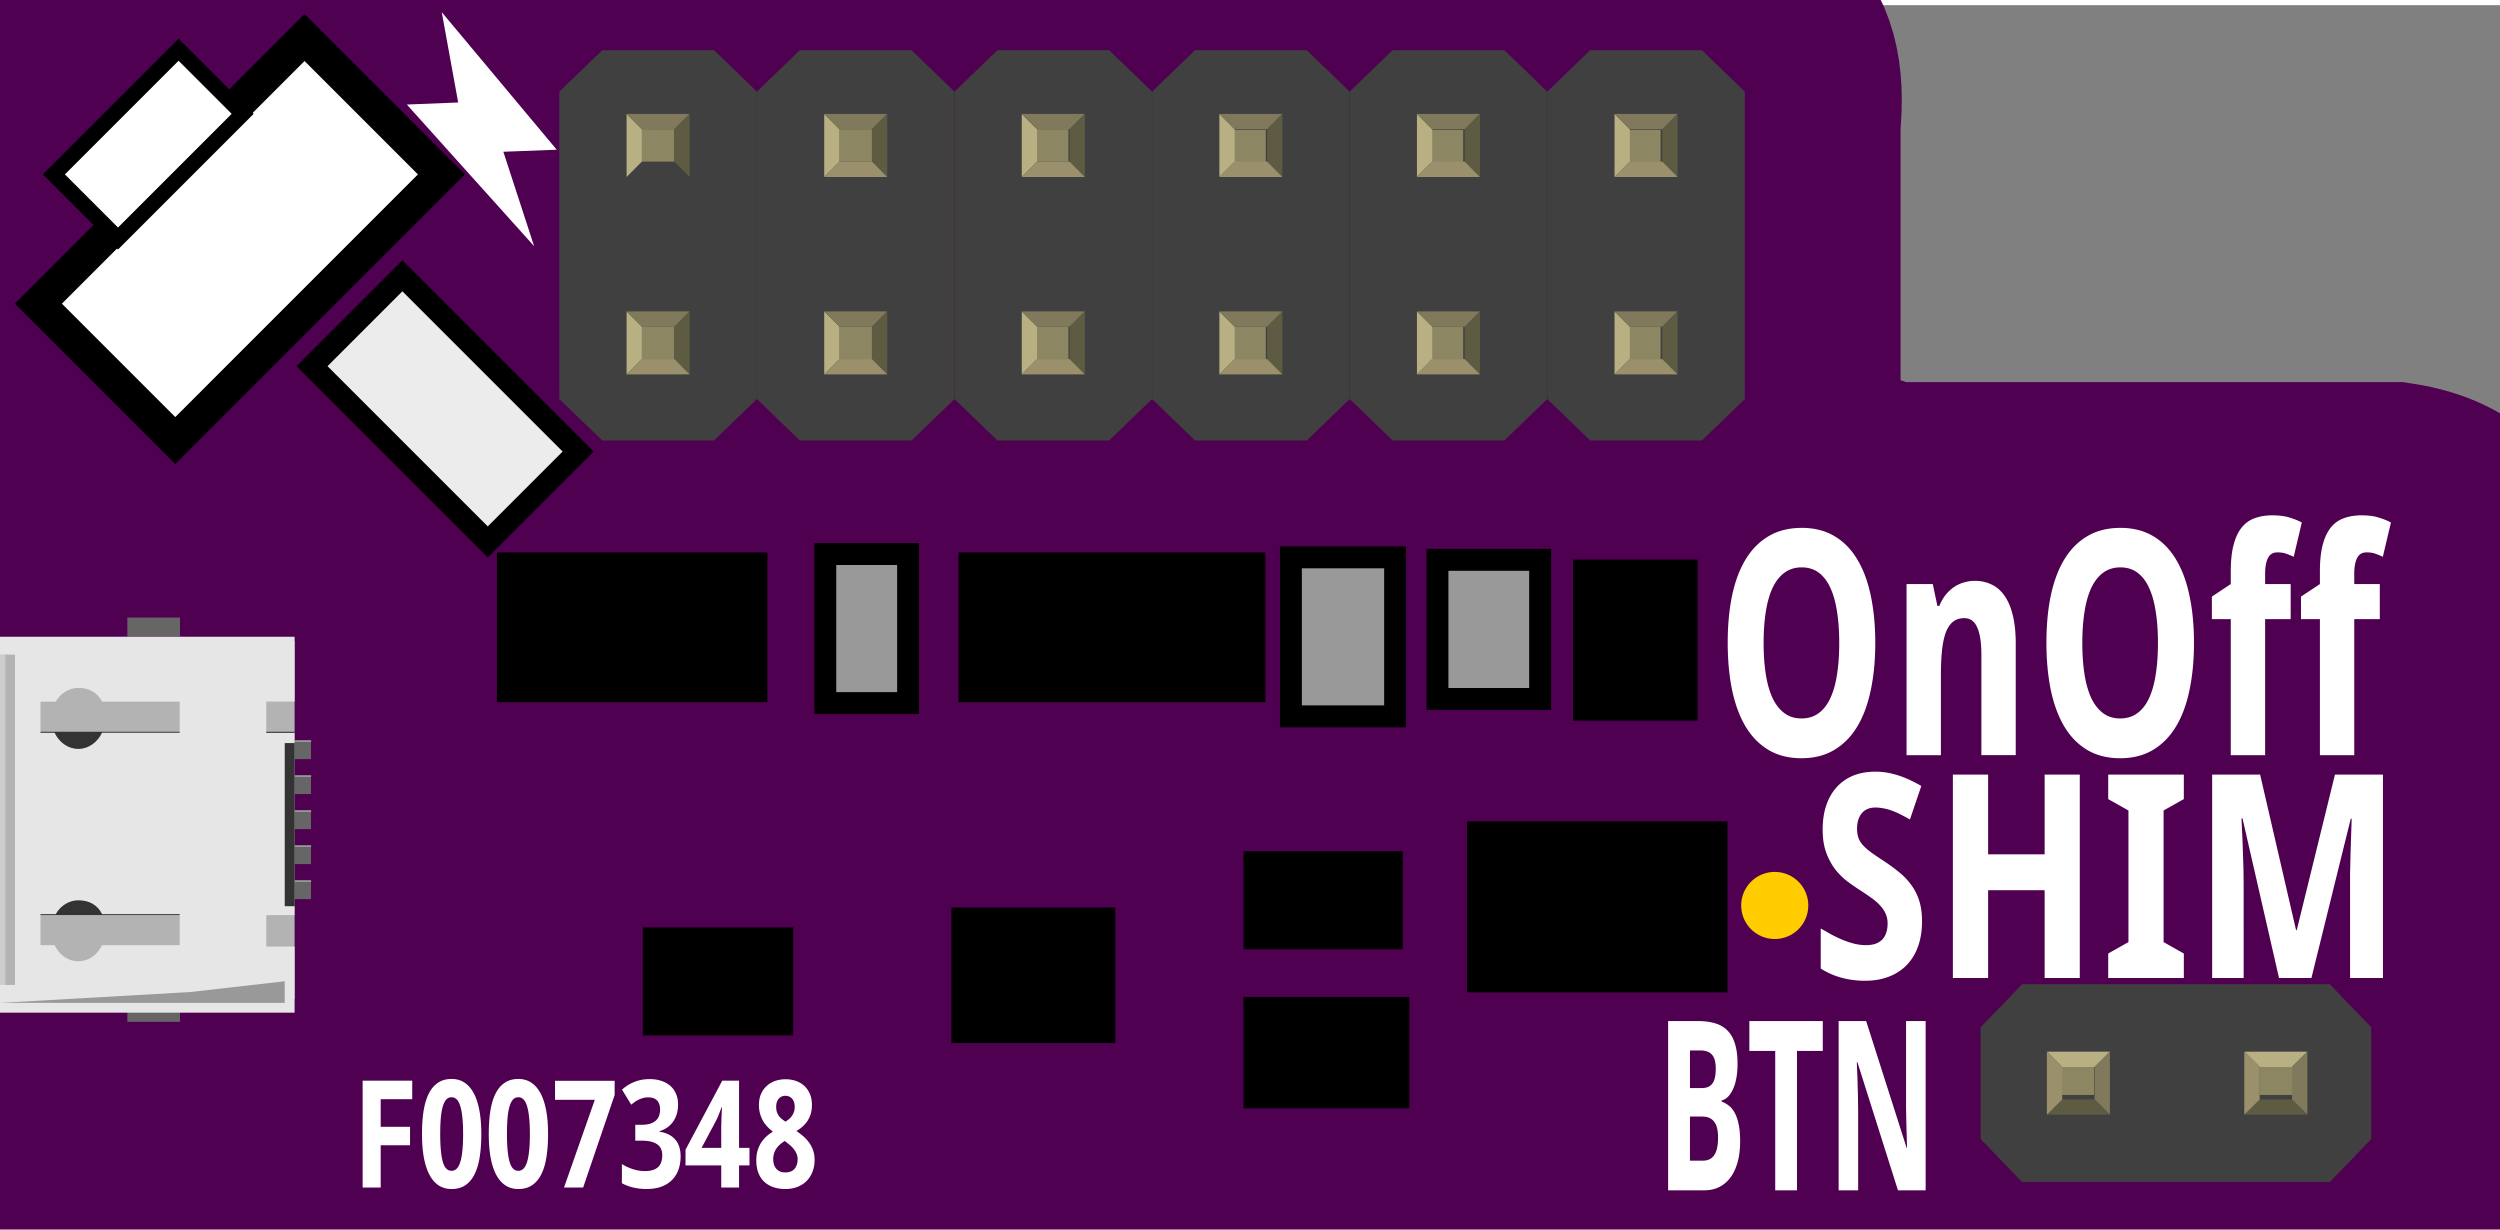 <svg xmlns="http://www.w3.org/2000/svg" height="60" width="122" viewBox="0 0 1266.553 617.647"><rect x="0" y="0" width="1266.553" height="617.647" fill="#808080" stroke="none"/><style><![CDATA[.B{fill:#8c8663}.C{fill:#b8af82}.D{fill:#80795b}.E{fill:#5e5b43}.F{fill:#9a916c}.G{fill:#999}.H{fill:#404040}.I{fill:#666}]]></style><path stroke="#500050" d="M839.857 7.575c43.92-7.506 65.95 5.548 61.284 51.958v137.224c2.952 38.837 28.57 48.533 55.955 55.955h255.796c29.82 4.558 43.217 21.433 44.63 47.296v95.257l2.536 128.208c2.946 38.3 1.746 74.766-51.164 88.618H62.145c-23.4-.865-44.92-7.832-54.3-54.3V54.87C11.33 30.912 15.854 7.652 55.15 7.575z" fill="#500050" stroke-width="123.456"/><path d="M157.57 372.417v9.533h-10.803v-9.533z" class="I"/><path d="M157.623 372.417v.858h-9.64v-.858z" class="G"/><path d="M157.57 390.172v9.486h-10.803v-9.486z" class="I"/><path d="M157.623 390.172v.835h-9.64v-.835z" class="G"/><path d="M157.57 407.88v9.533h-10.803v-9.533z" class="I"/><path d="M157.623 407.88v.858h-9.64v-.858z" class="G"/><path d="M157.57 425.648v9.5h-10.803v-9.5z" class="I"/><path d="M157.623 425.648v.835h-9.64v-.835z" class="G"/><path d="M157.57 443.357v9.533h-10.803v-9.533z" class="I"/><path d="M157.623 443.357v.858h-9.64v-.858z" class="G"/><path fill="#b3b3b3" d="M149.25 503.535L.01 503.51V322.11h149.24z"/><path d="M91.185 505.483v9.58h-26.67v-9.58zm0-195.25v9.626h-26.67v-9.626z" class="I"/><path fill="#333" d="M149.25 368.103v92.86H12.24v-92.86z"/><path d="M149.25 476.906h-14.334v-15.86h14.334v-4.56h-4.99v-82.67h4.99v-5.167h-14.355V352.8h14.355v-32.84H0v190.46h149.25zM27.664 368.626h-7.156v-15.765h7.716c2.432-4.215 6.67-6.977 11.48-6.977 5.264 0 9.682 2.238 11.998 6.977h39.345v15.74H51.702c-2.337 4.787-6.776 8.192-12.04 8.192-5.233-.022-9.693-3.334-11.998-8.168zm0 107.6h-7.156v-15.74h7.716c2.432-4.215 6.67-7 11.48-7 5.264 0 9.682 2.19 11.998 7h39.345v15.74H51.702c-2.337 4.834-6.776 8.168-12.04 8.168-5.233 0-9.693-3.322-11.998-8.168z" fill="#e6e6e6"/><path d="M144.26 505.46H.01l96.343-5.497 47.907-5.462z" class="G"/><path fill="#b3b3b3" d="M7.57 328.997v167.37H1.786v-167.37z"/><path fill="#ccc" d="M2.76 328.997v167.37H.01v-167.37z"/><path d="M283.37 43.8v155.753l21.758 20.988h56.584l21.744-20.988V43.8L361.71 22.797h-56.584z" class="H"/><path d="M325.202 62.825h16.433v16.437h-16.433z" class="B"/><path d="M317.444 87.04l7.758-7.794V62.88l-7.758-7.794z" class="C"/><path d="M341.663 62.88h-16.46l-7.758-7.794h31.935z" class="D"/><path d="M341.663 79.247V62.88l7.716-7.794V87.04z" class="E"/><path d="M325.202 162.865h16.433v16.45h-16.433z" class="B"/><path d="M317.444 187.067l7.758-7.78v-16.38l-7.758-7.766z" class="C"/><path d="M341.663 162.906h-16.46l-7.758-7.766h31.935z" class="D"/><path d="M341.663 179.287v-16.38l7.716-7.766v31.927z" class="E"/><path d="M317.444 187.067l7.758-7.78h16.46l7.716 7.78z" class="F"/><path d="M383.468 43.8v155.753l21.758 20.988H461.8l21.758-20.988V43.8L461.8 22.797h-56.584z" class="H"/><path d="M425.3 62.825h16.433v16.437H425.3z" class="B"/><path d="M417.558 87.04l7.744-7.794V62.88l-7.744-7.794z" class="C"/><path d="M441.762 62.88H425.3l-7.744-7.794h31.92z" class="D"/><path d="M441.762 79.247V62.88l7.716-7.794V87.04z" class="E"/><path d="M449.478 87.04h-31.92l7.744-7.794h16.46z" class="F"/><path d="M425.3 162.865h16.433v16.45H425.3z" class="B"/><path d="M417.558 187.067l7.744-7.78v-16.38l-7.744-7.766z" class="C"/><path d="M441.762 162.906H425.3l-7.744-7.766h31.92z" class="D"/><path d="M441.762 179.287v-16.38l7.716-7.766v31.927z" class="E"/><path d="M449.478 187.067h-31.92l7.744-7.78h16.46z" class="F"/><path d="M483.582 43.8v155.753l21.744 20.988h56.584l21.758-20.988V43.8L561.91 22.797h-56.584z" class="H"/><path d="M524.86 62.825h16.433v16.437H524.86z" class="B"/><path d="M517.657 87.04l7.744-7.794V62.88l-7.744-7.794z" class="C"/><path d="M541.862 62.88H525.4l-7.744-7.794h31.935z" class="D"/><path d="M541.862 79.247V62.88l7.73-7.794V87.04z" class="E"/><path d="M541.862 79.247l7.73 7.794h-31.935l7.744-7.794z" class="F"/><path d="M524.86 162.865h16.433v16.45H524.86z" class="B"/><path d="M517.657 187.067l7.744-7.78v-16.38l-7.744-7.766z" class="C"/><path d="M541.862 162.906H525.4l-7.744-7.766h31.935z" class="D"/><path d="M541.862 179.287v-16.38l7.73-7.766v31.927z" class="E"/><path d="M517.657 187.067l7.744-7.78h16.46l7.73 7.78z" class="F"/><path d="M583.68 43.8v155.753l21.744 20.988h56.598l21.744-20.988V43.8l-21.744-21.002h-56.598z" class="H"/><path d="M624.86 63.172h16.433V79.61H624.86z" class="B"/><path d="M617.757 87.04l7.758-7.794V62.88l-7.758-7.794z" class="C"/><path d="M641.96 62.88h-16.447l-7.758-7.794h31.935z" class="D"/><path d="M641.96 79.247V62.88l7.73-7.794V87.04z" class="E"/><path d="M641.96 79.247l7.73 7.794h-31.935l7.758-7.794z" class="F"/><path d="M624.86 162.865h16.433v16.45H624.86z" class="B"/><path d="M617.757 187.067l7.758-7.78v-16.38l-7.758-7.766z" class="C"/><path d="M641.96 162.906h-16.447l-7.758-7.766h31.935z" class="D"/><path d="M641.96 179.287v-16.38l7.73-7.766v31.927z" class="E"/><path d="M617.757 187.067l7.758-7.78h16.447l7.73 7.78z" class="F"/><path d="M683.78 43.8v155.753l21.744 20.988h56.598l21.744-20.988V43.8l-21.744-21.002h-56.598z" class="H"/><path d="M724.86 63.172h16.433V79.61H724.86z" class="B"/><path d="M717.856 87.04l7.758-7.794V62.88l-7.758-7.794z" class="C"/><path d="M742.06 62.88h-16.447l-7.758-7.794h31.935z" class="D"/><path d="M742.06 79.247V62.88l7.73-7.794V87.04z" class="E"/><path d="M742.06 79.247l7.73 7.794h-31.935l7.758-7.794z" class="F"/><path d="M724.86 162.865h16.433v16.45H724.86z" class="B"/><path d="M717.856 187.067l7.758-7.78v-16.38l-7.758-7.766z" class="C"/><path d="M742.06 162.906h-16.447l-7.758-7.766h31.935z" class="D"/><path d="M742.06 179.287v-16.38l7.73-7.766v31.927z" class="E"/><path d="M717.856 187.067l7.758-7.78h16.447l7.73 7.78z" class="F"/><path d="M783.88 43.8v155.753l21.758 20.988h56.584l21.744-20.988V43.8l-21.744-21.002h-56.584z" class="H"/><path d="M824.86 63.172h16.433V79.61H824.86z" class="B"/><path d="M817.955 87.04l7.758-7.794V62.88l-7.758-7.794z" class="C"/><path d="M842.174 62.88h-16.46l-7.758-7.794H849.9z" class="D"/><path d="M842.174 79.247V62.88l7.716-7.794V87.04z" class="E"/><path d="M842.174 79.247l7.716 7.794h-31.935l7.758-7.794z" class="F"/><path d="M824.86 162.865h16.433v16.45H824.86z" class="B"/><path d="M817.955 187.067l7.758-7.78v-16.38l-7.758-7.766z" class="C"/><path d="M842.174 162.906h-16.46l-7.758-7.766H849.9z" class="D"/><path d="M842.174 179.287v-16.38l7.716-7.766v31.927z" class="E"/><path d="M817.955 187.067l7.758-7.78h16.46l7.716 7.78z" class="F"/><g class="H"><path d="M1024.5 496.095l-20.988 21.758v56.584l20.988 21.744h155.753l21.002-21.744v-56.584l-21.002-21.758H1079.17z"/><path d="M1180.253 596.18l21.002-21.744v-56.584l-21.002-21.758H1024.5l-20.988 21.758v56.584l20.988 21.744h101.098z"/></g><path d="M1161.227 535.656v16.433H1144.8v-16.433z" class="B"/><path d="M1168.966 530.17h-31.955l7.794 7.772h16.367z" class="C"/><path d="M1168.966 562.105l-7.794-7.702v-16.46l7.794-7.772z" class="D"/><path d="M1137.01 562.105l7.794-7.702h16.367l7.794 7.702z" class="E"/><path d="M1144.805 537.942v16.46l-7.794 7.702V530.17z" class="F"/><path d="M1060.894 535.656v16.433h-16.45v-16.433z" class="B"/><path d="M1068.912 530.17h-31.927l7.78 7.772h16.38z" class="C"/><path d="M1068.912 562.105l-7.766-7.702v-16.46l7.766-7.772z" class="D"/><path d="M1036.984 562.105l7.78-7.702h16.38l7.766 7.702z" class="E"/><path d="M1036.984 562.105V530.17l7.78 7.772v16.46z" class="F"/><g stroke="#000"><g stroke-width="11.111"><path d="M491.156 282.8H635.53v64.76H491.156zm-233.856 0h125.922v64.76H257.3zm230.258 179.887h71.955v57.564h-71.955zm261.197-43.637H869.6v75.53H748.755zm-417.528 53.7h65.06v43.64h-65.06z"/><path d="M418.107 278.053h41.96v75.53h-41.96z" class="G"/><path d="M635.53 434.146h69.588v38.604H635.53zm0 73.85h72.945v45.317H635.53z"/><path d="M653.99 279.732h52.804v80.564H653.99z" class="G"/><path d="M802.465 286.445h52.03v70.493h-52.03z"/><path d="M728.245 281.007h52.03V351.5h-52.03z" class="G"/><path fill="#ececec" d="M203.864 137.1l89.04 89.04-45.792 45.792-89.04-89.04z"/></g><g fill="#fff"><path stroke-width="16.825" d="M19.456 151.223L154.288 16.39l69.342 69.342L88.798 220.566z"/><path stroke-width="7.881" d="M27.308 85.733L90.46 22.58l32.478 32.478-63.152 63.152z"/></g></g><path d="M223.797 3.534l58.245 69.686L255 74.26l15.6 47.844-64.485-71.766 26.002-1.04zm927.4 254.92c-3.23 0-6.14.466-8.723 1.396-2.585.88-4.8 2.403-6.613 4.574s-3.232 5.092-4.22 8.763c-.988 3.62-1.482 8.195-1.482 13.726v6.36l-9.578 6.36v11.398h9.578v68.942h17.4V311.03h12.942v-17.758h-12.942v-5.428c0-3.102.456-5.637 1.368-7.6.95-2.016 2.566-3.023 4.847-3.023 1.748 0 3.268.232 4.56.697s2.528.983 3.706 1.55l4.106-17.37c-1.672-.93-3.706-1.757-6.1-2.48-2.395-.775-5.34-1.164-8.837-1.164zm45.155 0c-3.23 0-6.137.466-8.722 1.396-2.585.88-4.8 2.403-6.615 4.574s-3.23 5.092-4.22 8.763c-.988 3.62-1.482 8.195-1.482 13.726v6.36l-9.58 6.36v11.398h9.58v68.942h17.4V311.03h12.942v-17.758h-12.942v-5.428c0-3.102.456-5.637 1.368-7.6.95-2.016 2.564-3.023 4.845-3.023 1.748 0 3.27.232 4.562.697s2.528.983 3.706 1.55l4.105-17.37c-1.672-.93-3.706-1.757-6.1-2.48-2.395-.775-5.34-1.164-8.837-1.164zm-283.6 6.36c-6.424 0-11.992 1.395-16.705 4.187-4.675 2.74-8.552 6.644-11.63 11.7s-5.378 11.192-6.898 18.378c-1.482 7.135-2.224 15.097-2.224 23.886s.742 16.803 2.224 24.04c1.52 7.186 3.8 13.34 6.84 18.457 3.08 5.118 6.955 9.074 11.63 11.865 4.713 2.792 10.262 4.187 16.648 4.187s11.916-1.395 16.6-4.187c4.713-2.792 8.6-6.747 11.688-11.865s5.36-11.27 6.843-18.457c1.52-7.186 2.28-15.148 2.28-23.886 0-8.84-.76-16.83-2.28-23.963-1.482-7.186-3.764-13.3-6.843-18.378-3.04-5.118-6.9-9.048-11.574-11.788-4.675-2.792-10.206-4.187-16.6-4.187zm161.465 0c-6.424 0-11.992 1.395-16.705 4.187-4.675 2.74-8.552 6.644-11.63 11.7s-5.378 11.192-6.898 18.378c-1.482 7.135-2.224 15.097-2.224 23.886s.742 16.803 2.224 24.04c1.52 7.186 3.8 13.34 6.84 18.457 3.08 5.118 6.956 9.074 11.63 11.865 4.713 2.792 10.262 4.187 16.648 4.187s11.916-1.395 16.6-4.187c4.713-2.792 8.6-6.747 11.688-11.865s5.36-11.27 6.843-18.457c1.52-7.186 2.28-15.148 2.28-23.886 0-8.84-.76-16.83-2.28-23.963-1.482-7.186-3.764-13.3-6.843-18.378-3.04-5.118-6.9-9.048-11.574-11.788-4.675-2.792-10.206-4.187-16.6-4.187zM912.76 284.82c3.345 0 6.215.88 8.6 2.638s4.353 4.3 5.873 7.6c1.558 3.3 2.698 7.34 3.42 12.098.76 4.705 1.14 10.03 1.14 15.975s-.38 11.298-1.14 16.054c-.722 4.705-1.86 8.7-3.42 12.02-1.52 3.257-3.497 5.764-5.93 7.52-2.395 1.758-5.284 2.635-8.666 2.635-3.307 0-6.158-.878-8.553-2.635s-4.4-4.264-5.985-7.52c-1.558-3.3-2.718-7.316-3.478-12.02-.76-4.756-1.14-10.1-1.14-16.054s.38-11.27 1.14-15.975c.76-4.756 1.92-8.8 3.478-12.098 1.596-3.3 3.6-5.84 6.044-7.6s5.3-2.638 8.608-2.638zm161.465 0c3.345 0 6.215.88 8.6 2.638s4.353 4.3 5.873 7.6c1.558 3.3 2.698 7.34 3.42 12.098.76 4.705 1.14 10.03 1.14 15.975s-.38 11.298-1.14 16.054c-.722 4.705-1.86 8.7-3.42 12.02-1.52 3.257-3.497 5.764-5.93 7.52-2.395 1.758-5.284 2.635-8.667 2.635-3.307 0-6.158-.878-8.553-2.635s-4.4-4.264-5.985-7.52c-1.558-3.3-2.718-7.316-3.478-12.02-.76-4.756-1.14-10.1-1.14-16.054s.38-11.27 1.14-15.975c.76-4.756 1.92-8.8 3.478-12.098 1.596-3.3 3.6-5.84 6.044-7.6s5.3-2.638 8.608-2.638zm-73.777 6.824a18.8 18.8 0 0 0-5.359.777 16.69 16.69 0 0 0-4.96 2.248c-1.558 1.034-3.002 2.352-4.332 3.954-1.292 1.603-2.395 3.515-3.307 5.738h-.97l-2.336-11.1H965.9v86.7h17.4v-40.8c0-4.6.2-8.688.57-12.255s1.008-6.565 1.882-8.995c.912-2.43 2.13-4.265 3.65-5.506s3.42-1.86 5.7-1.86c3.04 0 5.245 1.577 6.613 4.73 1.406 3.102 2.1 7.78 2.1 14.036v50.64h17.4v-56.52c0-5.584-.496-10.365-1.484-14.346-.988-4.033-2.394-7.342-4.22-9.927s-4-4.47-6.556-5.66c-2.547-1.24-5.38-1.86-8.496-1.86zm-50.434 96.682c-4.07 0-7.758.66-11.06 1.974-3.265 1.316-6.05 3.24-8.354 5.78-2.305 2.5-4.1 5.568-5.358 9.233-1.23 3.618-1.844 7.73-1.844 12.335 0 4.7.654 8.738 1.96 12.12 1.306 3.336 2.918 6.2 4.838 8.598 1.96 2.35 4.034 4.324 6.223 5.92s4.166 2.96 5.933 4.087c2.112 1.363 4.014 2.654 5.704 3.875 1.728 1.222 3.187 2.5 4.378 3.806 1.23 1.27 2.17 2.655 2.824 4.158.7 1.457 1.037 3.148 1.037 5.074 0 1.598-.2 3.08-.634 4.44-.384 1.316-1.017 2.465-1.9 3.452-.845.94-1.978 1.7-3.4 2.255-1.383.517-3.053.776-5.012.776-1.92 0-3.862-.234-5.82-.704a41.59 41.59 0 0 1-5.819-1.903 71.09 71.09 0 0 1-5.704-2.68l-5.587-3.17v20.298c3.226 2.067 6.722 3.617 10.486 4.65 3.802 1.034 7.74 1.55 11.8 1.55 4.647 0 8.756-.705 12.328-2.115 3.6-1.4 6.645-3.406 9.103-6 2.496-2.63 4.38-5.78 5.647-9.445 1.306-3.712 1.958-7.87 1.958-12.473 0-4.04-.48-7.565-1.44-10.572s-2.323-5.685-4.1-8.034c-1.728-2.396-3.803-4.56-6.223-6.485-2.42-1.973-5.07-3.9-7.95-5.78-2.38-1.55-4.416-2.937-6.106-4.158-1.652-1.222-3.016-2.42-4.092-3.595-1.037-1.175-1.805-2.42-2.304-3.735-.46-1.363-.7-2.913-.7-4.65 0-3.242.786-5.827 2.36-7.753 1.613-1.973 3.918-2.96 6.913-2.96 1.383 0 2.747.14 4.092.42 1.383.235 2.783.6 4.205 1.128a41.22 41.22 0 0 1 4.38 1.903 102.74 102.74 0 0 1 4.84 2.607l5.76-16.984a75.81 75.81 0 0 0-5.933-3.102 48.65 48.65 0 0 0-5.762-2.255 40.18 40.18 0 0 0-5.76-1.408c-1.92-.33-3.9-.495-5.935-.495zm39.35 1.482v103.04h17.86v-44.473h28.634v44.473h17.802v-103.04h-17.802v40.383h-28.634v-40.383zm78.698 0v12.404l10.256 5.78v66.67l-10.256 5.78v12.404h38.312v-12.404l-10.254-5.78v-66.67l10.254-5.78v-12.404zm52.658 0v103.04h15.958V444.92l-.058-4.44a119.94 119.94 0 0 0-.115-5.146l-.346-10.782-.576-12.547h.52l18.492 80.84h16.42l19.933-80.698h.46l-.403 12.333-.173 5.215-.23 10.22v52.93h16.65v-103.04h-24.312l-19.358 78.795h-.346l-18.204-78.795zM845.107 514.67v85.744h18.42c2.808 0 5.32-.566 7.532-1.7 2.237-1.134 4.13-2.758 5.676-4.87 1.57-2.15 2.772-4.75 3.605-7.8.833-3.1 1.25-6.587 1.25-10.497 0-3.363-.25-6.216-.75-8.562-.476-2.346-1.142-4.28-2-5.806-.833-1.564-1.82-2.777-2.962-3.638a12.48 12.48 0 0 0-3.64-2.053v-.586c1.285-.352 2.415-1.055 3.4-2.1 1-1.095 1.844-2.445 2.534-4.048s1.214-3.46 1.57-5.57.535-4.38.535-6.805c0-4.027-.428-7.407-1.285-10.144-.833-2.776-2.083-5.006-3.748-6.687-1.666-1.72-3.736-2.952-6.2-3.695-2.475-.782-5.354-1.172-8.638-1.172zm41.157 0v15.13h13.1v70.612h11.03V529.8h13.064v-15.13zm45.226 0v85.744h9.887v-40.35l-.107-7.508-.215-8.034-.357-8.975h.32l20.525 64.867h14.03V514.67h-9.924v43.87l.144 7.74.357 12.608h-.213l-20.5-64.218zm-75.316 14.896h5.246c2.713 0 4.688.724 5.926 2.17 1.26 1.408 1.892 3.753 1.892 7.037 0 1.642-.13 3.087-.393 4.34-.238 1.212-.643 2.23-1.214 3.052a5.49 5.49 0 0 1-2.248 1.875c-.928.4-2.083.586-3.463.586h-5.746zm0 33.487h6.2c1.523 0 2.795.255 3.818.764a6.2 6.2 0 0 1 2.464 2.171c.643.938 1.094 2.07 1.356 3.4.262 1.3.393 2.738.393 4.34 0 1.76-.13 3.363-.393 4.8s-.702 2.68-1.32 3.695a6.16 6.16 0 0 1-2.39 2.346c-.976.547-2.2.82-3.642.82h-6.496z" fill="#fff"/><circle r="17.005" cy="456.102" cx="899.124" fill="#fc0"/><path d="M228.78 544.003c-2.698 0-4.997.64-6.896 1.926-1.9 1.26-3.448 3.086-4.647 5.482s-2.078 5.324-2.637 8.782c-.54 3.458-.8 7.372-.8 11.744s.3 8.274.9 11.707c.62 3.433 1.55 6.347 2.788 8.743s2.798 4.225 4.677 5.484 4.087 1.89 6.626 1.89c2.698 0 4.997-.63 6.896-1.89 1.92-1.26 3.478-3.088 4.677-5.484 1.22-2.396 2.098-5.3 2.637-8.743.56-3.433.84-7.335.84-11.707 0-4.396-.3-8.323-.93-11.78s-1.56-6.386-2.818-8.782-2.828-4.222-4.707-5.482-4.077-1.89-6.596-1.89zm33.82 0c-2.698 0-4.997.64-6.896 1.926-1.9 1.26-3.448 3.086-4.647 5.482s-2.078 5.324-2.637 8.782c-.54 3.458-.8 7.372-.8 11.744s.3 8.274.9 11.707c.62 3.433 1.55 6.347 2.788 8.743s2.798 4.225 4.677 5.484 4.087 1.89 6.626 1.89c2.698 0 4.997-.63 6.896-1.89 1.92-1.26 3.478-3.088 4.677-5.484 1.22-2.396 2.098-5.3 2.637-8.743.56-3.433.84-7.335.84-11.707 0-4.396-.3-8.323-.93-11.78s-1.56-6.386-2.818-8.782-2.828-4.222-4.707-5.482-4.077-1.89-6.596-1.89zm66.53.074c-1.52 0-2.948.134-4.287.406a19.35 19.35 0 0 0-3.748 1.149c-1.16.47-2.24 1.025-3.238 1.667a21.69 21.69 0 0 0-2.729 2.112l4.677 7.63a22.09 22.09 0 0 1 1.59-1.259 12.74 12.74 0 0 1 1.949-1.185c.72-.37 1.49-.668 2.31-.9.84-.247 1.74-.37 2.7-.37 2.1 0 3.626.544 4.586 1.63.98 1.087 1.47 2.592 1.47 4.518 0 1.062-.15 2.064-.45 3.003s-.82 1.765-1.56 2.482c-.72.692-1.69 1.248-2.908 1.667-1.22.395-2.75.593-4.588.593h-3.057v8.04h3.117c1.96 0 3.61.173 4.948.52s2.42.84 3.238 1.48c.84.617 1.44 1.383 1.8 2.297.38.89.57 1.89.57 3 0 1.186-.15 2.285-.45 3.298-.28.988-.76 1.84-1.44 2.555s-1.59 1.272-2.73 1.667-2.568.593-4.287.593c-.86 0-1.78-.073-2.76-.22-.96-.148-1.938-.37-2.938-.667a29.83 29.83 0 0 1-2.999-1.149c-1-.445-1.95-.964-2.848-1.557v9.744c1.8.988 3.74 1.717 5.818 2.186 2.08.494 4.297.74 6.656.74 2.938 0 5.486-.407 7.645-1.222 2.18-.84 3.978-2 5.398-3.482a13.74 13.74 0 0 0 3.178-5.224c.7-2.025 1.05-4.225 1.05-6.596 0-3.58-.9-6.42-2.73-8.52-1.82-2.124-4.497-3.458-8.035-4v-.224c1.34-.395 2.58-.963 3.718-1.704a12.05 12.05 0 0 0 2.997-2.814c.86-1.136 1.53-2.446 2.008-3.928.5-1.507.75-3.2.75-5.076 0-2.05-.35-3.864-1.05-5.445-.68-1.605-1.65-2.952-2.908-4.038-1.26-1.11-2.78-1.953-4.558-2.52-1.76-.593-3.72-.888-5.877-.888zm68.81.074c-1.78 0-3.476.27-5.095.814s-3.05 1.372-4.29 2.484c-1.24 1.087-2.228 2.445-2.968 4.075-.72 1.605-1.08 3.48-1.08 5.63 0 1.605.18 3.076.54 4.4.38 1.334.88 2.556 1.5 3.667a16.83 16.83 0 0 0 2.249 3.003 26.71 26.71 0 0 0 2.759 2.482c-1.16.692-2.25 1.494-3.268 2.408s-1.91 1.963-2.67 3.148-1.36 2.52-1.8 4-.66 3.15-.66 5.002c0 2.248.32 4.274.96 6.077.66 1.803 1.62 3.32 2.878 4.555s2.808 2.186 4.647 2.853 3.937 1 6.295 1c2.18 0 4.168-.346 5.967-1.038 1.82-.692 3.378-1.68 4.677-2.964s2.3-2.84 3.03-4.668 1.08-3.866 1.08-6.114c0-1.803-.26-3.432-.78-4.89s-1.21-2.767-2.068-3.928a17.7 17.7 0 0 0-2.969-3.185 34.52 34.52 0 0 0-3.388-2.558 23.39 23.39 0 0 0 3.119-2.297 14.03 14.03 0 0 0 2.488-2.853c.7-1.087 1.25-2.284 1.65-3.593.4-1.334.6-2.816.6-4.446 0-2.198-.36-4.1-1.08-5.74s-1.69-2.988-2.908-4.075-2.64-1.903-4.26-2.447-3.338-.814-5.157-.814zm-214.22.703v54.165h9.144v-21.414h14.87v-9.373h-14.87v-13.97h15.98v-9.4zm182.2 0l-18.62 34.974v7.964h18.1v11.227h9.024v-11.227h5.276v-8.89h-5.276v-34.047zm-84.73.074v9.633h20.148l-15.6 44.458h9.683l15.98-46.903v-7.19zm116.69 7.595c.68 0 1.31.124 1.89.37a4.2 4.2 0 0 1 1.5 1.075c.42.47.75 1.05.99 1.74s.358 1.47.358 2.334c0 .988-.128 1.864-.388 2.63s-.61 1.458-1.05 2.076c-.42.593-.91 1.124-1.47 1.594a16.86 16.86 0 0 1-1.769 1.296c-.64-.445-1.25-.888-1.83-1.333-.56-.47-1.06-.99-1.5-1.557a8.04 8.04 0 0 1-1.019-2c-.24-.766-.36-1.668-.36-2.705 0-.864.12-1.642.36-2.334s.56-1.272.96-1.74c.42-.47.91-.828 1.47-1.075.58-.247 1.2-.37 1.86-.37zm-169.098.743c2.08 0 3.567 1.568 4.466 4.705.92 3.112 1.38 7.767 1.38 13.967 0 6.224-.46 10.88-1.38 13.967-.9 3.087-2.388 4.63-4.466 4.63-2.12 0-3.61-1.556-4.468-4.668s-1.288-7.755-1.288-13.93c0-3.087.1-5.792.3-8.113.2-2.346.53-4.297.99-5.853s1.05-2.73 1.77-3.52c.74-.8 1.64-1.185 2.7-1.185zm33.82 0c2.08 0 3.57 1.568 4.468 4.705.92 3.112 1.38 7.767 1.38 13.967 0 6.224-.46 10.88-1.38 13.967-.9 3.087-2.39 4.63-4.468 4.63-2.12 0-3.607-1.556-4.466-4.668s-1.3-7.755-1.3-13.93c0-3.087.1-5.792.3-8.113.2-2.346.53-4.297.99-5.853s1.048-2.73 1.768-3.52c.74-.8 1.64-1.185 2.7-1.185zm102.928 5.15h.27l-.1 1.222-.09 1.926-.1 2.334-.06 2.37-.06 2.076V578.9h-9.954l7.314-13.708c.58-1.16 1.09-2.322 1.53-3.482.46-1.16.868-2.258 1.228-3.296zm32.052 17.004l.66.52a63.56 63.56 0 0 1 2.1 1.704c.7.593 1.317 1.246 1.857 1.963a8.99 8.99 0 0 1 1.349 2.297c.36.815.54 1.742.54 2.78 0 2-.52 3.618-1.56 4.852-1.04 1.2-2.608 1.817-4.707 1.817-1 0-1.88-.16-2.64-.482a5.6 5.6 0 0 1-1.919-1.409c-.5-.593-.88-1.295-1.14-2.1-.26-.84-.4-1.754-.4-2.742 0-1.037.14-2 .42-2.9s.67-1.704 1.17-2.445a10.48 10.48 0 0 1 1.857-2.076c.72-.642 1.52-1.235 2.4-1.778z" fill="#fff"/></svg>